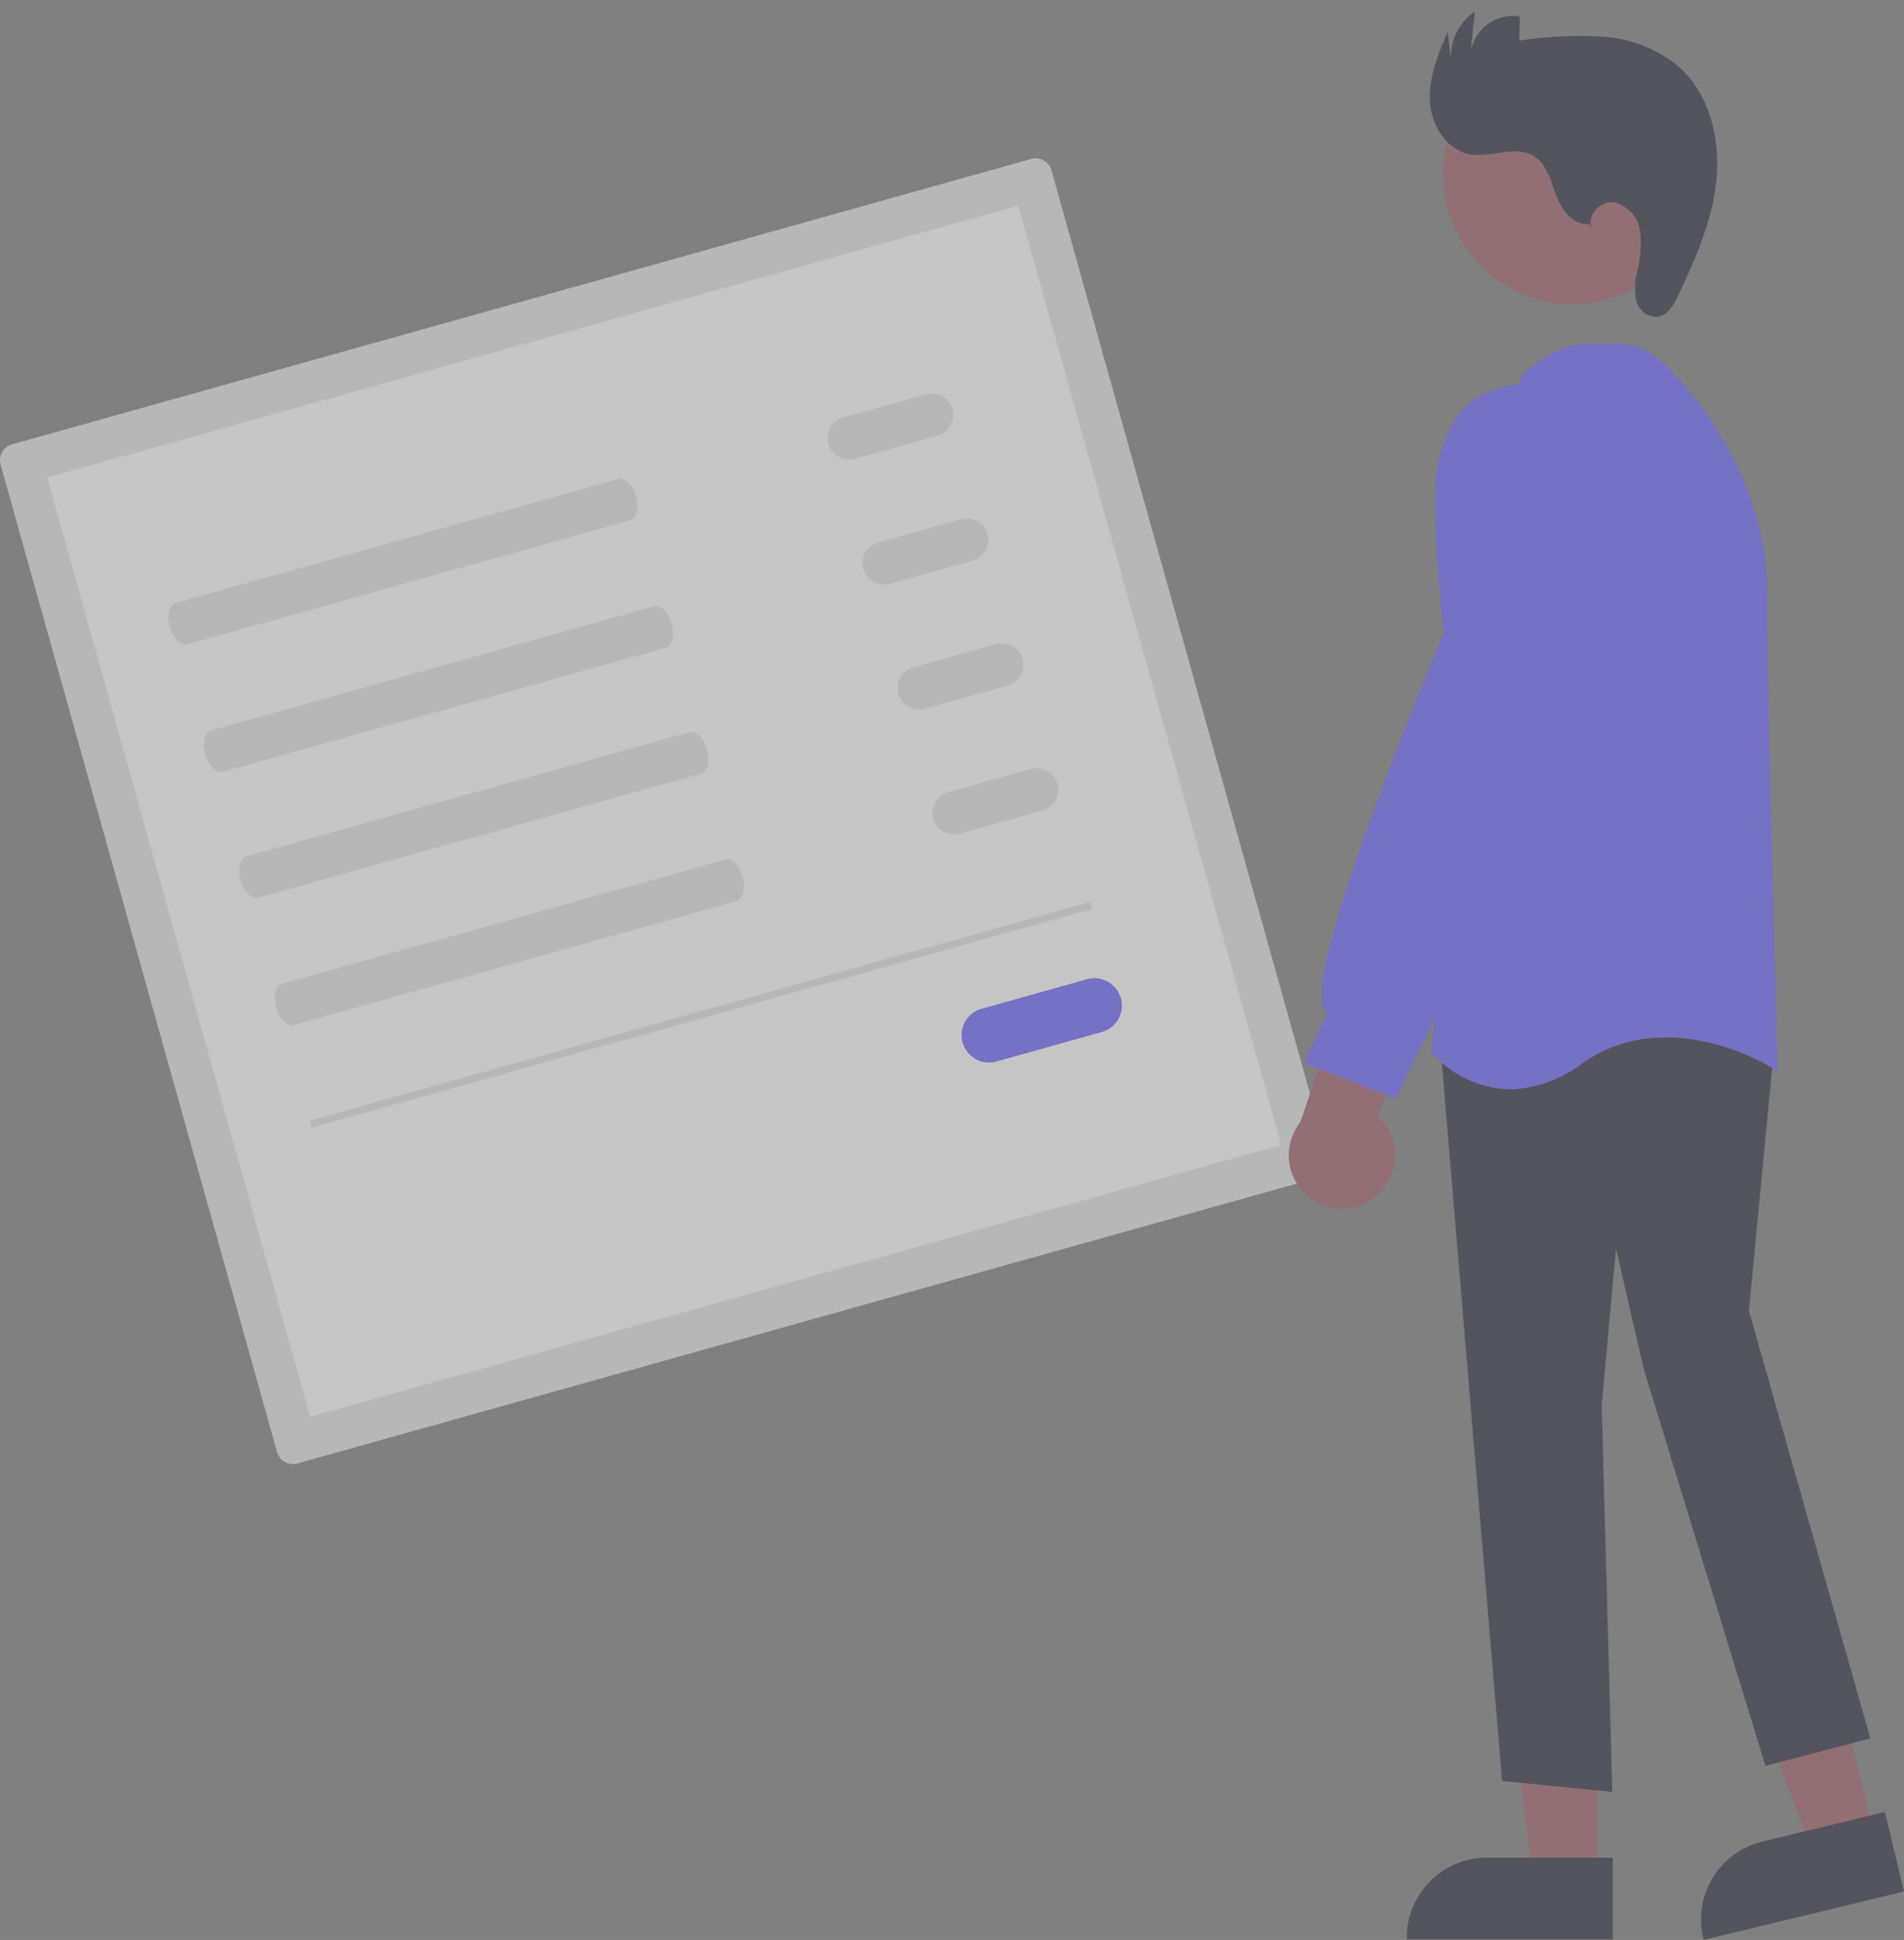 <svg xmlns="http://www.w3.org/2000/svg" width="226.265" height="230.51" viewBox="0 0 226.265 230.51">
  <rect x="0" y="0" width="226.265" height="230.51" fill="#808080" stroke="none"/>
  <g id="Group_50" data-name="Group 50" transform="translate(0 3.229)" opacity="0.54">
    <path id="Path_171" data-name="Path 171" d="M302.38,257.137a1.967,1.967,0,0,0-1.362,2.422l32.849,117.313a1.967,1.967,0,0,0,2.422,1.362l121.1-33.908a1.967,1.967,0,0,0,1.362-2.422L425.9,224.592a1.967,1.967,0,0,0-2.422-1.362Z" transform="translate(-300.944 -207.57)" fill="#e6e6e6"/>
    <path id="Path_172" data-name="Path 172" d="M345.3,380.19l115.4-32.312L429.449,236.264l-115.4,32.312Z" transform="translate(-308.439 -215.065)" fill="#fff"/>
    <path id="Path_173" data-name="Path 173" d="M348.525,326.812c-.77.216-1.087,1.494-.708,2.851s1.315,2.284,2.085,2.069l52.631-14.737c.77-.216,1.087-1.494.708-2.851s-1.315-2.284-2.085-2.069Z" transform="translate(-327.655 -258.398)" fill="#e6e6e6"/>
    <path id="Path_174" data-name="Path 174" d="M358.423,362.164c-.77.216-1.087,1.495-.708,2.851s1.315,2.284,2.085,2.069l52.631-14.737c.77-.216,1.087-1.495.708-2.851s-1.315-2.284-2.085-2.069Z" transform="translate(-333.315 -278.612)" fill="#e6e6e6"/>
    <path id="Path_175" data-name="Path 175" d="M368.208,397.108c-.77.216-1.087,1.495-.708,2.851s1.315,2.284,2.085,2.069l52.631-14.737c.77-.216,1.087-1.494.708-2.851s-1.315-2.284-2.085-2.069Z" transform="translate(-338.91 -298.594)" fill="#e6e6e6"/>
    <path id="Path_176" data-name="Path 176" d="M378.107,432.46c-.77.216-1.087,1.494-.708,2.851s1.315,2.284,2.085,2.069l52.631-14.737c.77-.216,1.087-1.495.708-2.851s-1.315-2.284-2.085-2.069Z" transform="translate(-344.571 -318.809)" fill="#e6e6e6"/>
    <path id="Path_177" data-name="Path 177" d="M532.488,291.251a2.554,2.554,0,0,0,1.378,4.92l9.839-2.755a2.554,2.554,0,1,0-1.378-4.92Z" transform="translate(-432.277 -244.878)" fill="#e6e6e6"/>
    <path id="Path_178" data-name="Path 178" d="M542.195,325.918a2.554,2.554,0,0,0,1.378,4.92l9.839-2.755a2.554,2.554,0,1,0-1.378-4.92Z" transform="translate(-437.828 -264.701)" fill="#e6e6e6"/>
    <path id="Path_179" data-name="Path 179" d="M551.9,360.585a2.554,2.554,0,1,0,1.378,4.92l9.839-2.755a2.554,2.554,0,0,0-1.378-4.92Z" transform="translate(-443.379 -284.524)" fill="#e6e6e6"/>
    <path id="Path_180" data-name="Path 180" d="M561.609,395.251a2.554,2.554,0,1,0,1.377,4.92l9.839-2.755a2.554,2.554,0,0,0-1.378-4.92Z" transform="translate(-448.929 -304.347)" fill="#e6e6e6"/>
    <path id="Path_181" data-name="Path 181" d="M570.2,454.3a3.255,3.255,0,0,0,1.755,6.269l12.537-3.51a3.255,3.255,0,0,0-1.755-6.269h0Z" transform="translate(-453.549 -337.663)" fill="#6c63ff"/>
    <rect id="Rectangle_50" data-name="Rectangle 50" width="96.341" height="0.856" transform="matrix(0.963, -0.27, 0.27, 0.963, 36.78, 129.95)" fill="#e6e6e6"/>
    <path id="Path_182" data-name="Path 182" d="M496.271,467.746l-7.441,1.8L478.352,441.7l10.982-2.655Z" transform="translate(-273.529 -252.901)" fill="#a0616a"/>
    <path id="Path_183" data-name="Path 183" d="M773.367,697.252l-.05-.208a9.52,9.52,0,0,1,7.008-11.478l14.558-3.519,2.285,9.451Z" transform="translate(-570.902 -469.971)" fill="#2f2e41"/>
    <path id="Path_184" data-name="Path 184" d="M428.19,478.479h-7.655l-3.642-29.526h11.3Z" transform="translate(-238.387 -258.565)" fill="#a0616a"/>
    <path id="Path_185" data-name="Path 185" d="M715.851,704.468H691.365v-.214a9.509,9.509,0,0,1,9.509-9.509h14.978Z" transform="translate(-524.193 -477.232)" fill="#2f2e41"/>
    <path id="Path_186" data-name="Path 186" d="M707.9,547.538l-7.432-88.579,30.768-5.671.122-.022,9.005,5.789-3.134,32.6,14.432,50.825L739.2,545.758l-14.455-47.137-3.308-14.334-1.7,18.626L721,548.848Z" transform="translate(-529.397 -339.15)" fill="#2f2e41"/>
    <path id="Path_187" data-name="Path 187" d="M698.132,358.778l-.081-.1,10.632-80.052.014-.1.075-.075c.157-.157,3.882-3.838,7.713-3.838.554,0,1.081-.014,1.586-.027,2.932-.076,5.248-.137,8,2.616,2.8,2.8,11.955,13.044,11.955,27.069,0,13.575,1.236,55.762,1.249,56.186l.018.6-.5-.325c-.123-.079-12.43-7.916-22.752-.631a14.849,14.849,0,0,1-8.6,3.075A12.772,12.772,0,0,1,698.132,358.778Z" transform="translate(-528.016 -236.961)" fill="#6c63ff"/>
    <circle id="Ellipse_59" data-name="Ellipse 59" cx="15.336" cy="15.336" r="15.336" transform="translate(166.028 11.482) rotate(-28.663)" fill="#a0616a"/>
    <path id="Path_188" data-name="Path 188" d="M668.837,471.152a6.279,6.279,0,0,0,.364-9.621l8.709-20.543-11.4,2.1-6.522,19.186a6.313,6.313,0,0,0,8.852,8.879Z" transform="translate(-505.472 -332.13)" fill="#a0616a"/>
    <path id="Path_189" data-name="Path 189" d="M662.824,366.372l2.8-5.921a1.153,1.153,0,0,1-.414-.429c-2.62-4.541,13.206-42.25,14.261-44.751-.161-1.36-1.822-15.776-.608-20.635,1.43-5.72,4.366-8.386,9.818-8.914,6.012-.565,7.634,7.6,7.65,7.683l.005,20.99-6.9,24.162-15.737,32.1Z" transform="translate(-507.873 -243.33)" fill="#6c63ff"/>
    <path id="Path_190" data-name="Path 190" d="M716.662,207.651c-1.838.239-3.225-1.642-3.868-3.38s-1.133-3.763-2.732-4.7c-2.184-1.283-4.978.26-7.475-.163-2.82-.478-4.654-3.467-4.8-6.323s.993-5.6,2.109-8.238l.389,3.273a6.491,6.491,0,0,1,2.836-5.674l-.5,4.8a5.1,5.1,0,0,1,5.865-4.218l-.079,2.862a47.269,47.269,0,0,1,9.809-.48,15.865,15.865,0,0,1,9.032,3.48c3.7,3.218,5.056,8.517,4.6,13.4s-2.471,9.475-4.573,13.908c-.529,1.115-1.26,2.374-2.487,2.516a2.5,2.5,0,0,1-2.453-1.848,6.7,6.7,0,0,1,.03-3.291,14,14,0,0,0,.409-4.98,4.059,4.059,0,0,0-3.142-3.483c-1.663-.2-3.365,1.7-2.566,3.172Z" transform="translate(-527.86 -184.29)" fill="#2f2e41"/>
  </g>
</svg>
